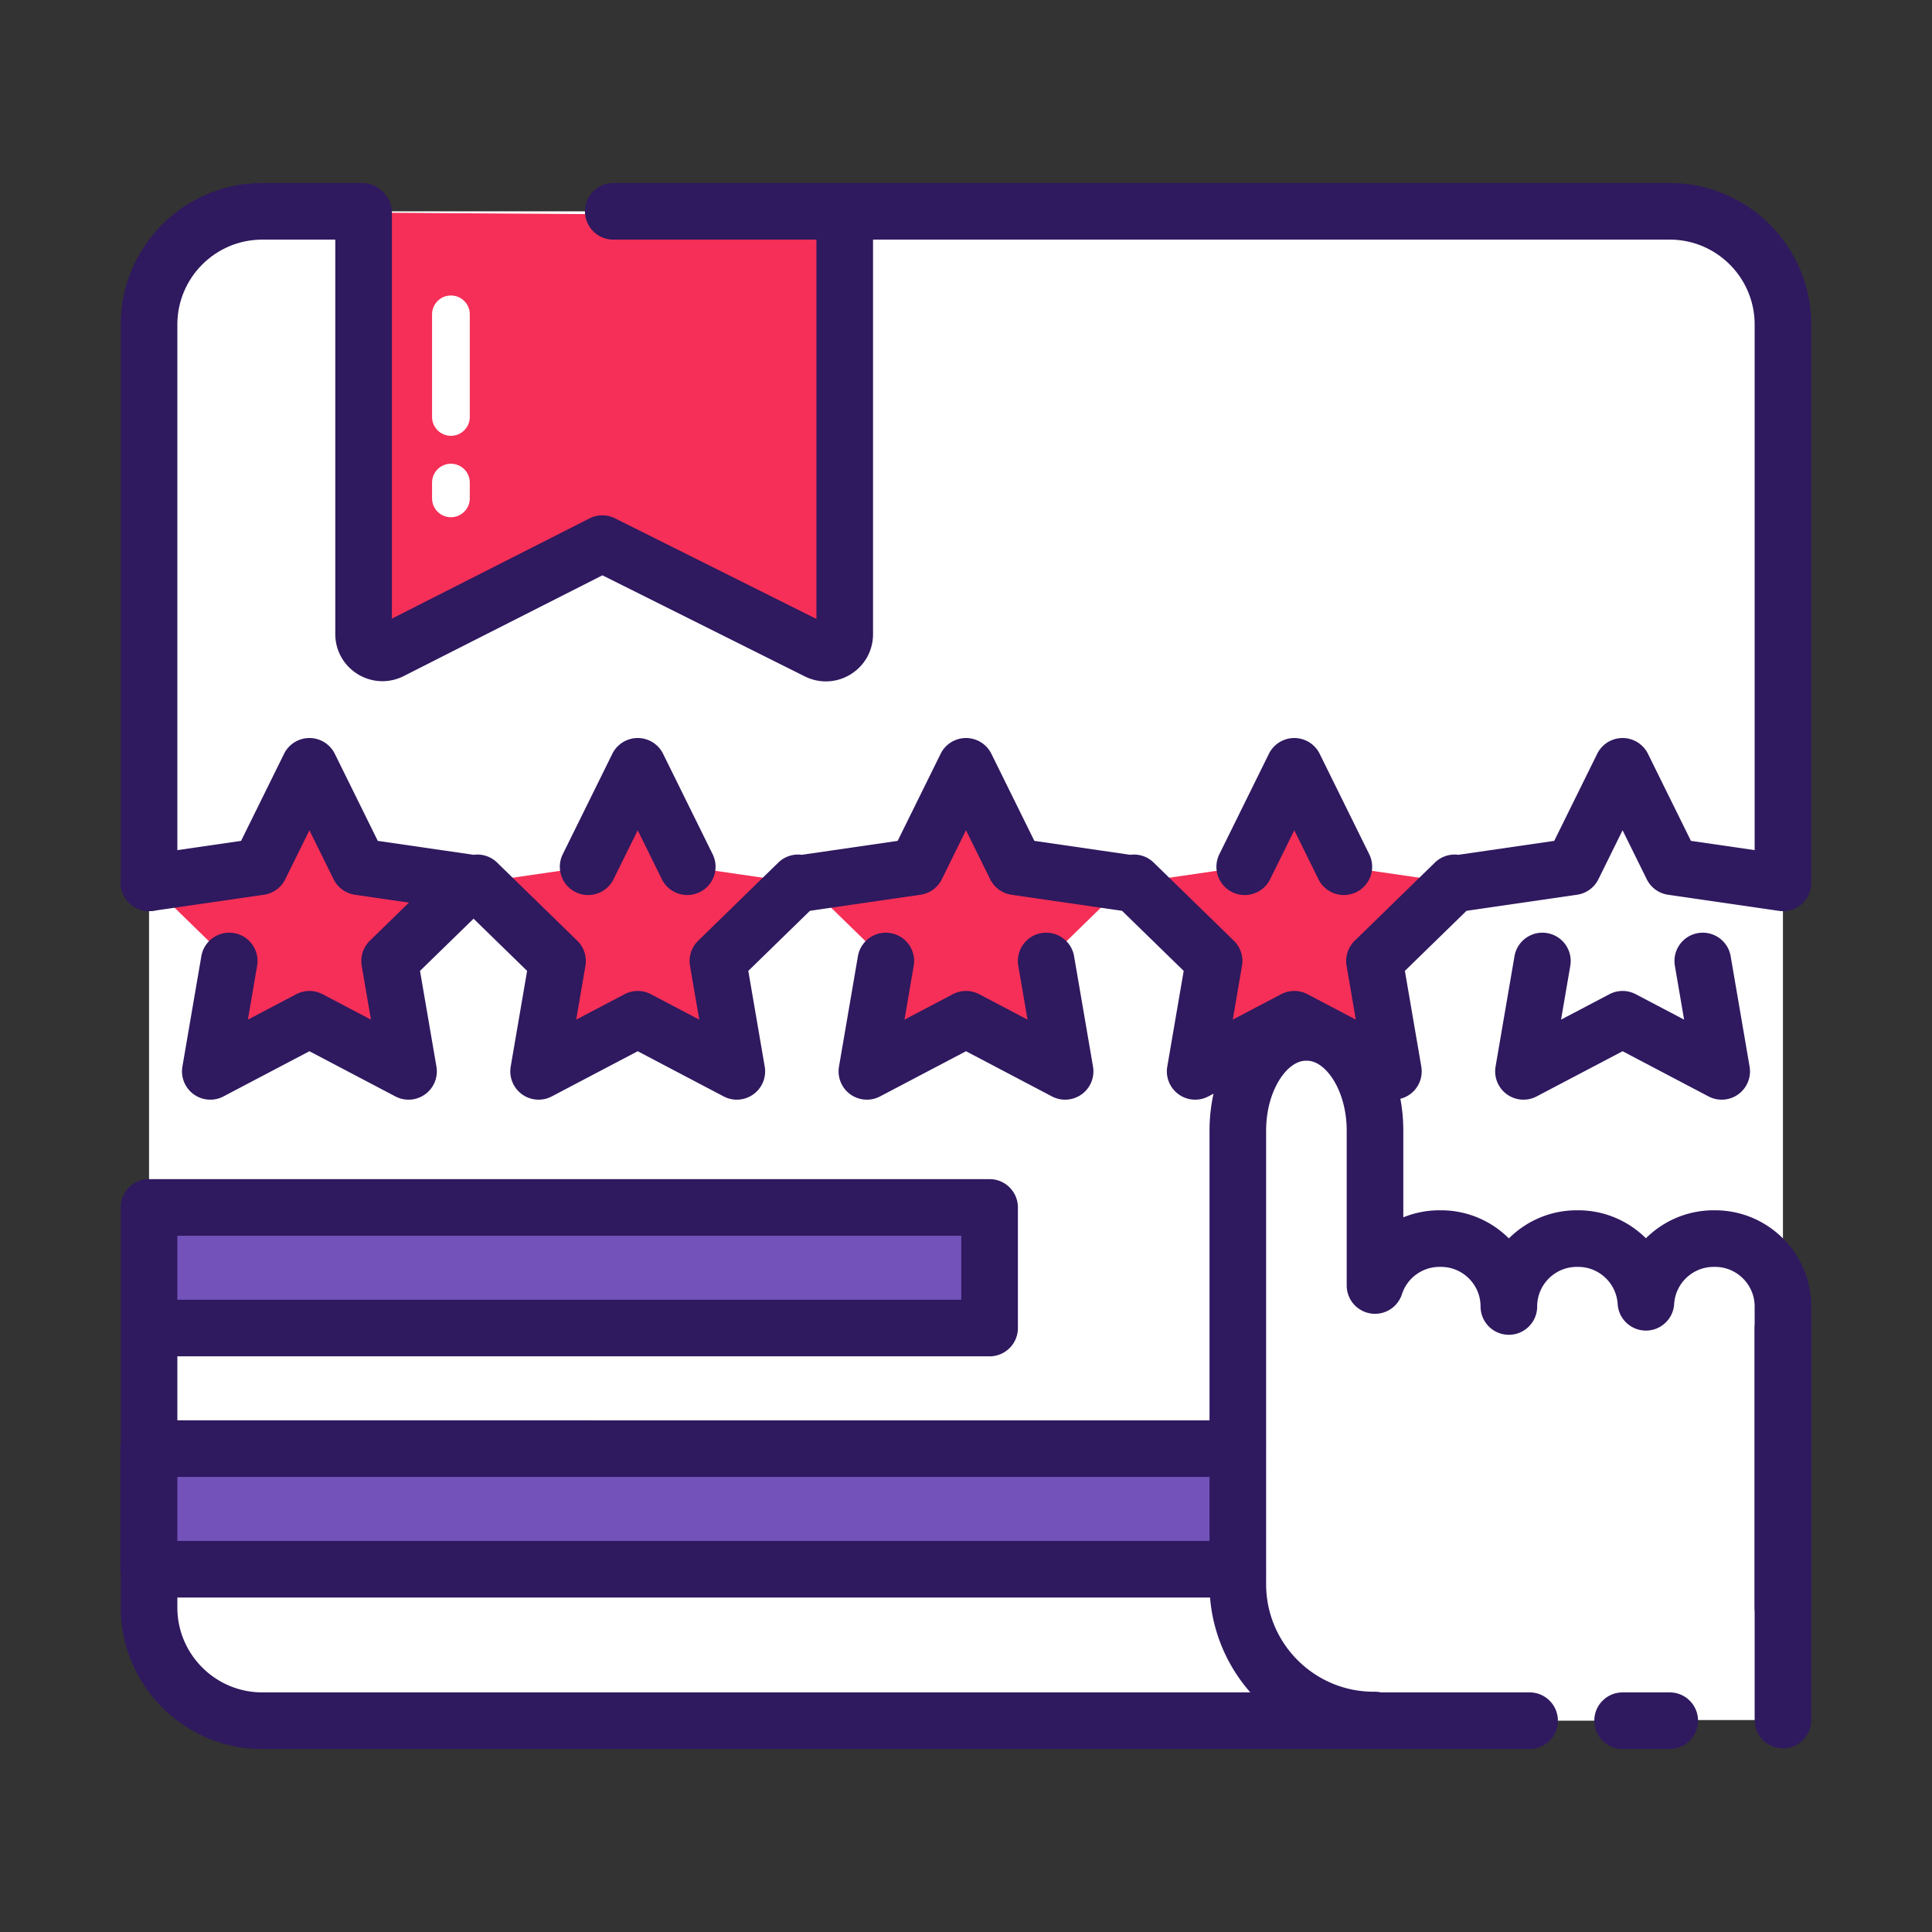<?xml version="1.0" standalone="no"?><!DOCTYPE svg PUBLIC "-//W3C//DTD SVG 1.1//EN" "http://www.w3.org/Graphics/SVG/1.1/DTD/svg11.dtd"><svg t="1592659290930" class="icon" viewBox="0 0 1024 1024" version="1.1" xmlns="http://www.w3.org/2000/svg" p-id="4619" xmlns:xlink="http://www.w3.org/1999/xlink" width="200" height="200"><rect x="0" y="0" width="1024" height="1024" fill="#333333" stroke="none"/><defs><style type="text/css"></style></defs><path d="M885 912H139c-33.137 0-60-26.863-60-60V172c0-33.137 26.863-60 60-60h746c33.137 0 60 26.863 60 60v680c0 33.137-26.863 60-60 60z" fill="#FFFFFF" p-id="4620"></path><path d="M164 406.167l26.266 53.222L249 467.923l-42.5 41.428 10.033 58.496L164 540.229l-52.533 27.618 10.033-58.496L79 467.923l58.734-8.534zM338 406.167l26.266 53.222L423 467.923l-42.5 41.428 10.033 58.496L338 540.229l-52.533 27.618 10.033-58.496-42.5-41.428 58.734-8.534zM686 406.167l26.266 53.222L771 467.923l-42.5 41.428 10.033 58.496L686 540.229l-52.533 27.618 10.033-58.496-42.5-41.428 58.734-8.534zM512 406.167l26.266 53.222L597 467.923l-42.5 41.428 10.033 58.496L512 540.229l-52.533 27.618 10.033-58.496-42.5-41.428 58.734-8.534z" fill="#F52F57" p-id="4621"></path><path d="M79 639.965h445.509v63.919H79zM78.771 767.802h582.633v63.919H78.771z" fill="#7353BA" p-id="4622"></path><path d="M945 911.649V692.467c0-19.878-16.114-35.991-35.991-35.991h-0.727c-19.129 0-34.765 14.925-35.916 33.764-1.151-18.839-16.787-33.764-35.916-33.764h-0.727c-19.877 0-35.991 16.114-35.991 35.991 0-19.877-16.114-35.991-35.991-35.991h-0.727c-15.993 0-29.544 10.436-34.231 24.867v-82.094c0-28.74-16.113-52.039-35.991-52.039h-0.727c-19.878 0-35.992 23.299-35.992 52.039v240.418c0 39.755 32.228 71.983 71.983 71.983h0.727" fill="#FFFFFF" p-id="4623"></path><path d="M447.723 114.444v221.691c0 7.432-7.82 12.267-14.469 8.946l-114-56.942-112.021 56.804c-6.652 3.373-14.523-1.46-14.523-8.919V112.677" fill="#F52F57" p-id="4624"></path><path d="M79 482.923c-8.284 0-15-6.716-15-15V172c0-41.355 33.645-75 75-75h53.034c8.284 0 15 6.716 15 15s-6.716 15-15 15H139c-24.813 0-45 20.187-45 45v295.923c0 8.285-6.716 15-15 15zM945 867c-8.284 0-15-6.716-15-15V703.884c0-8.284 6.716-15 15-15s15 6.716 15 15V852c0 8.284-6.716 15-15 15z" fill="#2F195F" p-id="4625"></path><path d="M239 274.146c-5.523 0-10-4.477-10-10v-8.362c0-5.523 4.477-10 10-10s10 4.477 10 10v8.362c0 5.522-4.477 10-10 10zM239 231c-5.523 0-10-4.477-10-10v-54.386c0-5.523 4.477-10 10-10s10 4.477 10 10V221c0 5.523-4.477 10-10 10z" fill="#FFFFFF" p-id="4626"></path><path d="M820.036 494.566c-8.172-1.398-15.92 4.084-17.32 12.249l-10.033 58.496a15 15 0 0 0 21.765 15.814L860 557.175l45.553 23.949a14.998 14.998 0 0 0 15.797-1.142 15 15 0 0 0 5.968-14.671l-10.033-58.496c-1.401-8.165-9.151-13.65-17.32-12.249-8.165 1.4-13.648 9.155-12.248 17.32l4.896 28.541-25.631-13.476a15.004 15.004 0 0 0-13.961 0l-25.631 13.476 4.896-28.541c1.399-8.165-4.085-15.919-12.25-17.32zM325.185 466.028L338 440.061l12.815 25.967c2.613 5.294 7.932 8.365 13.462 8.365 2.229 0 4.493-0.499 6.627-1.552 7.429-3.667 10.479-12.661 6.813-20.09l-26.267-53.222a15 15 0 0 0-26.902 0l-26.267 53.222c-3.666 7.429-0.616 16.423 6.813 20.09 7.43 3.664 16.424 0.616 20.091-6.813zM673.185 466.028L686 440.061l12.815 25.967c2.613 5.294 7.933 8.365 13.463 8.365 2.229 0 4.492-0.499 6.627-1.552 7.429-3.667 10.479-12.661 6.813-20.09l-26.267-53.222a15 15 0 0 0-26.902 0l-26.267 53.222c-3.666 7.429-0.616 16.423 6.813 20.09 7.429 3.664 16.422 0.615 20.09-6.813zM472.036 494.566c-8.171-1.398-15.919 4.084-17.32 12.249l-10.033 58.496a15 15 0 0 0 21.764 15.814L512 557.175l45.553 23.949a14.998 14.998 0 0 0 15.797-1.142 15 15 0 0 0 5.968-14.671l-10.033-58.496c-1.401-8.165-9.151-13.65-17.32-12.249-8.165 1.4-13.648 9.155-12.248 17.32l4.896 28.541-25.631-13.476a15.002 15.002 0 0 0-13.96 0l-25.631 13.476 4.895-28.541c1.399-8.165-4.085-15.919-12.25-17.32z" fill="#2F195F" p-id="4627"></path><path d="M945.019 482.925c7.329 0 13.74-5.378 14.825-12.845 0.132-0.909 0.167-1.808 0.136-2.695 0.004-0.137 0.021-0.271 0.021-0.409V172c0-41.355-33.645-75-75-75H325.047c-8.284 0-15 6.716-15 15s6.716 15 15 15h107.675v201.048L325.957 274.72a15.004 15.004 0 0 0-13.487 0.041l-104.759 53.123V112.677c0-8.284-6.716-15-15-15s-15 6.716-15 15v223.348c0 8.757 4.455 16.721 11.917 21.303 7.461 4.583 16.578 4.954 24.39 0.994l105.287-53.391L426.552 358.5a25.005 25.005 0 0 0 11.186 2.657c4.555 0 9.091-1.261 13.133-3.759 7.421-4.589 11.852-12.538 11.852-21.264V127H885c24.813 0 45 20.187 45 45v278.586l-33.772-4.907-22.776-46.15a15 15 0 0 0-26.902 0l-22.776 46.15-50.817 7.384c-4.397-0.576-9.004 0.783-12.425 4.119l-42.5 41.427a14.997 14.997 0 0 0-4.314 13.277l4.896 28.541-25.631-13.476a15.004 15.004 0 0 0-13.961 0l-25.631 13.476 4.896-28.541a14.997 14.997 0 0 0-4.314-13.277l-42.5-41.427c-3.42-3.335-8.026-4.694-12.422-4.119l-50.82-7.384-22.776-46.15a15 15 0 0 0-26.902 0l-22.776 46.15-50.817 7.384c-4.397-0.576-9.004 0.783-12.426 4.119l-42.5 41.427a15.002 15.002 0 0 0-4.314 13.277l4.895 28.541-25.631-13.476a15.002 15.002 0 0 0-13.96 0l-25.631 13.476 4.895-28.541a15.002 15.002 0 0 0-4.314-13.277l-42.5-41.427c-3.422-3.336-8.029-4.695-12.427-4.119l-50.816-7.383-22.776-46.15a15 15 0 0 0-26.902 0l-22.776 46.15-50.929 7.4c-8.198 1.191-13.878 8.803-12.688 17.001 1.19 8.198 8.8 13.875 17.001 12.688l58.733-8.534a14.998 14.998 0 0 0 11.294-8.206L164 440.061l12.815 25.967a15.002 15.002 0 0 0 11.294 8.206l28.656 4.164-20.736 20.212a15.002 15.002 0 0 0-4.314 13.277l4.895 28.541-25.631-13.476a15.002 15.002 0 0 0-13.96 0l-25.631 13.476 4.895-28.541c1.4-8.165-4.083-15.919-12.249-17.32-8.165-1.398-15.919 4.083-17.32 12.249l-10.033 58.496a15.003 15.003 0 0 0 5.967 14.672 15.002 15.002 0 0 0 15.797 1.142L164 557.175l45.553 23.949a14.995 14.995 0 0 0 15.797-1.141 15 15 0 0 0 5.967-14.672l-8.7-50.723L251 486.921l28.383 27.667-8.7 50.724a15.002 15.002 0 0 0 21.764 15.813L338 557.175l45.553 23.949a14.995 14.995 0 0 0 15.797-1.141 14.999 14.999 0 0 0 5.967-14.671l-8.7-50.724 32.662-31.838 58.611-8.516a15 15 0 0 0 11.294-8.206L512 440.061l12.815 25.967a15.002 15.002 0 0 0 11.294 8.206l58.612 8.517 32.661 31.837-8.7 50.724a15 15 0 0 0 21.765 15.814l2.759-1.451c-1.385 6.172-2.135 12.736-2.135 19.576v153.553H94v-33.919h430.509c8.284 0 15-6.716 15-15v-63.918c0-8.284-6.716-15-15-15H79c-8.284 0-15 6.716-15 15v125.31a15.03 15.03 0 0 0-0.229 2.527v63.919c0 0.863 0.089 1.704 0.229 2.527V852c0 41.355 33.645 75 75 75h671.714c8.284 0 15-6.716 15-15s-6.716-15-15-15h-78.731a15.008 15.008 0 0 0-3.201-0.351h-0.727c-31.421 0-56.983-25.563-56.983-56.983V599.249c0-21.199 11.083-37.039 20.992-37.039h0.727c9.909 0 20.991 15.84 20.991 37.039v82.094a15 15 0 0 0 29.266 4.633 20.933 20.933 0 0 1 19.964-14.501h0.728c11.574 0 20.991 9.417 20.991 20.991 0 8.284 6.716 15 15 15s15-6.716 15-15c0-11.574 9.417-20.991 20.991-20.991h0.728c11.07 0 20.27 8.645 20.944 19.68 0.483 7.914 7.043 14.085 14.972 14.085s14.488-6.171 14.972-14.085c0.675-11.035 9.874-19.68 20.944-19.68h0.728c11.574 0 20.991 9.417 20.991 20.991v219.183c0 8.284 6.716 15 15 15s15-6.716 15-15V692.467c0-28.116-22.875-50.991-50.991-50.991h-0.728c-13.943 0-26.668 5.65-35.916 14.83-9.248-9.18-21.973-14.83-35.916-14.83h-0.728c-14.034 0-26.762 5.698-35.991 14.903-9.229-9.205-21.957-14.903-35.991-14.903h-0.728a51.067 51.067 0 0 0-19.23 3.738v-45.965c0-5.847-0.543-11.496-1.566-16.868a14.97 14.97 0 0 0 5.134-2.399 15 15 0 0 0 5.968-14.671l-8.7-50.724 32.661-31.837 58.612-8.517a15.002 15.002 0 0 0 11.294-8.206L860 440.061l12.815 25.967a15.002 15.002 0 0 0 11.294 8.206l58.733 8.534c0.732 0.106 1.459 0.157 2.177 0.157zM641.071 782.802v33.919H94v-33.919h547.071z m-131.562-93.919H94v-33.918h415.509v33.918zM139 897c-24.813 0-45-20.187-45-45v-5.279h547.359c1.547 19.178 9.341 36.617 21.341 50.279H139z" fill="#2F195F" p-id="4628"></path><path d="M885 897h-25c-8.284 0-15 6.716-15 15s6.716 15 15 15h25c8.284 0 15-6.716 15-15s-6.716-15-15-15z" fill="#2F195F" p-id="4629"></path></svg>